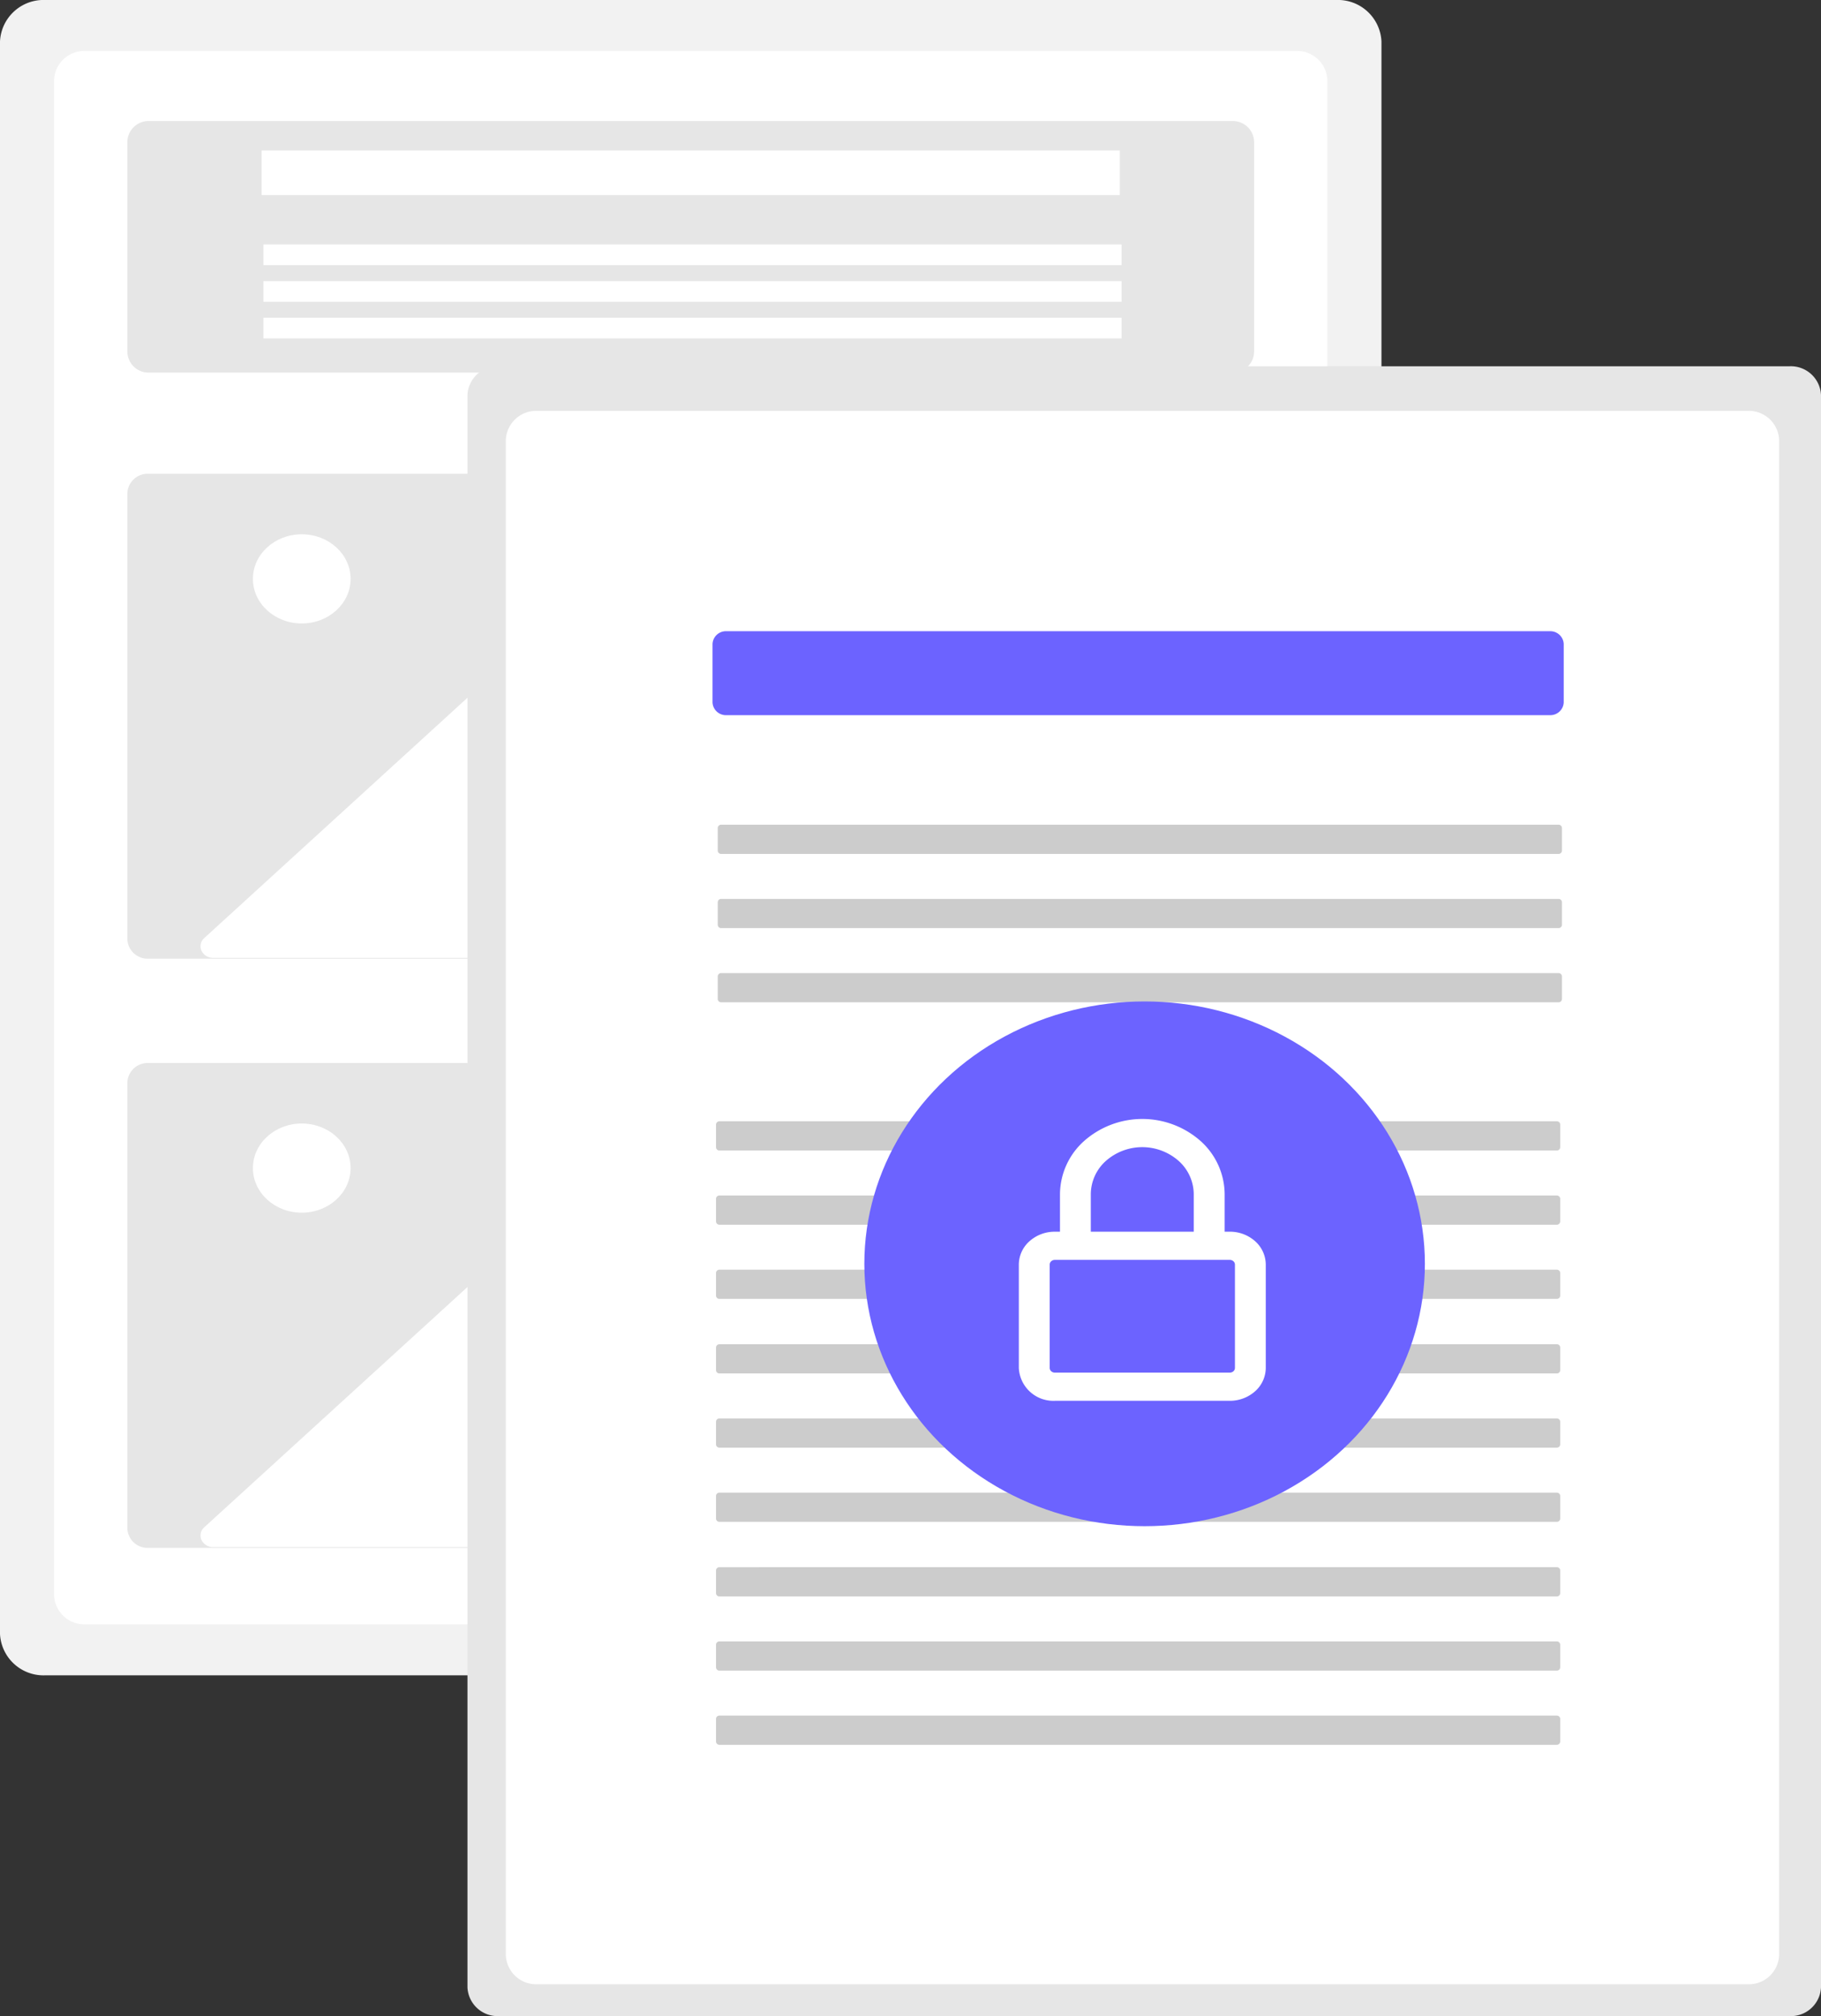 <svg id="Group_925" data-name="Group 925" xmlns="http://www.w3.org/2000/svg" width="253.392" height="280.468" viewBox="0 0 253.392 280.468">
  <rect x="0" y="0" width="253.392" height="280.468" fill="#333333" stroke="none"/>
  <path id="Path_666" data-name="Path 666" d="M496.918,112.5H317.31A6.061,6.061,0,0,0,311,118.26V339.8a6.061,6.061,0,0,0,6.31,5.76H496.918a6.061,6.061,0,0,0,6.311-5.76V118.26a6.061,6.061,0,0,0-6.311-5.76Z" transform="translate(-311 -112.5)" fill="#f2f2f2"/>
  <path id="Path_667" data-name="Path 667" d="M330.834,128.5a4.216,4.216,0,0,0-4.335,4.082V343.3a4.216,4.216,0,0,0,4.335,4.082h168.51a4.216,4.216,0,0,0,4.335-4.082V132.582a4.216,4.216,0,0,0-4.335-4.082Z" transform="translate(-318.975 -121.411)" fill="#fff"/>
  <path id="Path_668" data-name="Path 668" d="M350.413,150.5a2.961,2.961,0,0,0-2.913,3v29a2.961,2.961,0,0,0,2.913,3H501.38a2.961,2.961,0,0,0,2.913-3v-29a2.961,2.961,0,0,0-2.913-3Z" transform="translate(-329.782 -133.663)" fill="#e6e6e6"/>
  <path id="Path_669" data-name="Path 669" d="M350.412,261.25a2.829,2.829,0,0,0-2.913,2.735v61.989a2.829,2.829,0,0,0,2.913,2.735H501.379a2.83,2.83,0,0,0,2.913-2.735V263.984a2.83,2.83,0,0,0-2.913-2.735Z" transform="translate(-329.782 -195.342)" fill="#e6e6e6"/>
  <rect id="Rectangle_778" data-name="Rectangle 778" width="119.415" height="6.203" transform="translate(36.407 20.935)" fill="#fff"/>
  <rect id="Rectangle_779" data-name="Rectangle 779" width="119.415" height="2.88" transform="translate(36.65 34.006)" fill="#fff"/>
  <rect id="Rectangle_780" data-name="Rectangle 780" width="119.415" height="2.88" transform="translate(36.65 39.102)" fill="#fff"/>
  <rect id="Rectangle_781" data-name="Rectangle 781" width="119.415" height="2.88" transform="translate(36.65 44.197)" fill="#fff"/>
  <path id="Path_670" data-name="Path 670" d="M447.937,347.944h54.955a1.778,1.778,0,0,0,1.634-1,1.513,1.513,0,0,0-.383-1.76l-35.172-32.1a1.893,1.893,0,0,0-2.5,0l-8.746,7.983a3.965,3.965,0,0,1-5.247,0l-27.4-25.005a1.893,1.893,0,0,0-2.5,0L369,344.966a1.514,1.514,0,0,0-.383,1.76,1.778,1.778,0,0,0,1.634,1h77.756Z" transform="translate(-340.579 -214.467)" fill="#fff"/>
  <ellipse id="Ellipse_125" data-name="Ellipse 125" cx="6.796" cy="6.203" rx="6.796" ry="6.203" transform="translate(35.193 74.326)" fill="#fff"/>
  <path id="Path_671" data-name="Path 671" d="M350.412,446.25a2.829,2.829,0,0,0-2.913,2.735v61.989a2.829,2.829,0,0,0,2.913,2.735H501.379a2.829,2.829,0,0,0,2.913-2.735V448.984a2.83,2.83,0,0,0-2.913-2.735Z" transform="translate(-329.782 -298.372)" fill="#e6e6e6"/>
  <path id="Path_672" data-name="Path 672" d="M447.937,532.944h54.955a1.779,1.779,0,0,0,1.634-1,1.514,1.514,0,0,0-.383-1.76l-35.172-32.1a1.894,1.894,0,0,0-2.5,0l-8.747,7.983a3.964,3.964,0,0,1-5.248,0l-27.395-25a1.894,1.894,0,0,0-2.5,0L369,529.966a1.514,1.514,0,0,0-.383,1.76,1.779,1.779,0,0,0,1.634,1h77.756Z" transform="translate(-340.579 -317.497)" fill="#fff"/>
  <ellipse id="Ellipse_126" data-name="Ellipse 126" cx="6.796" cy="6.203" rx="6.796" ry="6.203" transform="translate(35.193 156.296)" fill="#fff"/>
  <path id="Path_673" data-name="Path 673" d="M449.369,227.5A4.2,4.2,0,0,0,445,231.488V453.027a4.2,4.2,0,0,0,4.369,3.988H628.976a4.2,4.2,0,0,0,4.369-3.988V231.488a4.2,4.2,0,0,0-4.369-3.988Z" transform="translate(-379.953 -176.546)" fill="#e6e6e6"/>
  <path id="Path_674" data-name="Path 674" d="M460.334,241.5A4.216,4.216,0,0,0,456,245.582V456.3a4.216,4.216,0,0,0,4.335,4.082H628.845a4.216,4.216,0,0,0,4.335-4.082V245.582a4.216,4.216,0,0,0-4.335-4.082Z" transform="translate(-385.613 -184.343)" fill="#fff"/>
  <path id="Path_675" data-name="Path 675" d="M517.192,310.683a1.865,1.865,0,0,0-1.942,1.772v8.135a1.865,1.865,0,0,0,1.942,1.772h114.56a1.865,1.865,0,0,0,1.942-1.772v-8.134a1.865,1.865,0,0,0-1.942-1.772Z" transform="translate(-416.102 -222.872)" fill="#6c63ff"/>
  <path id="Path_676" data-name="Path 676" d="M517.235,371.439a.466.466,0,0,0-.485.443v3.176a.466.466,0,0,0,.485.443h116.5a.466.466,0,0,0,.485-.443v-3.176a.466.466,0,0,0-.485-.443Z" transform="translate(-416.874 -256.709)" fill="#ccc"/>
  <path id="Path_677" data-name="Path 677" d="M517.235,394.734a.466.466,0,0,0-.485.443v3.176a.466.466,0,0,0,.485.443h116.5a.466.466,0,0,0,.485-.443v-3.176a.466.466,0,0,0-.485-.443Z" transform="translate(-416.874 -269.682)" fill="#ccc"/>
  <path id="Path_678" data-name="Path 678" d="M517.235,418.029a.466.466,0,0,0-.485.443v3.175a.466.466,0,0,0,.485.443h116.5a.466.466,0,0,0,.485-.443v-3.175a.466.466,0,0,0-.485-.443Z" transform="translate(-416.874 -282.656)" fill="#ccc"/>
  <path id="Path_679" data-name="Path 679" d="M516.735,464.561a.466.466,0,0,0-.485.443v3.175a.466.466,0,0,0,.485.443h116.5a.466.466,0,0,0,.485-.443V465a.466.466,0,0,0-.485-.443Z" transform="translate(-416.616 -308.57)" fill="#ccc"/>
  <path id="Path_680" data-name="Path 680" d="M516.735,487.856a.466.466,0,0,0-.485.443v3.175a.466.466,0,0,0,.485.443h116.5a.466.466,0,0,0,.485-.443V488.3a.466.466,0,0,0-.485-.443Z" transform="translate(-416.616 -321.544)" fill="#ccc"/>
  <path id="Path_681" data-name="Path 681" d="M516.735,511.15a.466.466,0,0,0-.485.443v3.175a.466.466,0,0,0,.485.443h116.5a.466.466,0,0,0,.485-.443v-3.175a.466.466,0,0,0-.485-.443Z" transform="translate(-416.616 -334.517)" fill="#ccc"/>
  <path id="Path_682" data-name="Path 682" d="M516.735,534.561a.466.466,0,0,0-.485.443v3.175a.466.466,0,0,0,.485.443h116.5a.466.466,0,0,0,.485-.443V535a.466.466,0,0,0-.485-.443Z" transform="translate(-416.616 -347.555)" fill="#ccc"/>
  <path id="Path_683" data-name="Path 683" d="M516.735,557.855a.466.466,0,0,0-.485.443v3.175a.466.466,0,0,0,.485.443h116.5a.466.466,0,0,0,.485-.443V558.3a.466.466,0,0,0-.485-.443Z" transform="translate(-416.616 -360.528)" fill="#ccc"/>
  <path id="Path_684" data-name="Path 684" d="M516.735,581.15a.466.466,0,0,0-.485.443v3.176a.466.466,0,0,0,.485.443h116.5a.466.466,0,0,0,.485-.443v-3.176a.466.466,0,0,0-.485-.443Z" transform="translate(-416.616 -373.502)" fill="#ccc"/>
  <path id="Path_685" data-name="Path 685" d="M516.735,604.561a.466.466,0,0,0-.485.443v3.175a.466.466,0,0,0,.485.443h116.5a.466.466,0,0,0,.485-.443V605a.466.466,0,0,0-.485-.443Z" transform="translate(-416.616 -386.539)" fill="#ccc"/>
  <path id="Path_686" data-name="Path 686" d="M516.735,627.855a.466.466,0,0,0-.485.443v3.176a.466.466,0,0,0,.485.443h116.5a.466.466,0,0,0,.485-.443V628.3a.466.466,0,0,0-.485-.443Z" transform="translate(-416.616 -399.512)" fill="#ccc"/>
  <path id="Path_687" data-name="Path 687" d="M516.735,651.15a.466.466,0,0,0-.485.443v3.176a.466.466,0,0,0,.485.443h116.5a.466.466,0,0,0,.485-.443v-3.176a.466.466,0,0,0-.485-.443Z" transform="translate(-416.616 -412.486)" fill="#ccc"/>
  <ellipse id="Ellipse_127" data-name="Ellipse 127" cx="39" cy="36.5" rx="39" ry="36.5" transform="translate(120.273 139.315)" fill="#6c63ff"/>
  <path id="lock" d="M7.727,10.455v5.228H7.011a5.264,5.264,0,0,0-3.544,1.34A4.381,4.381,0,0,0,2,20.257V34.633a4.809,4.809,0,0,0,5.011,4.574H31.352a5.264,5.264,0,0,0,3.543-1.34,4.381,4.381,0,0,0,1.468-3.234V20.257A4.381,4.381,0,0,0,34.9,17.022a5.264,5.264,0,0,0-3.543-1.34h-.716V10.455a10.014,10.014,0,0,0-3.355-7.393,12.242,12.242,0,0,0-16.2,0A10.015,10.015,0,0,0,7.727,10.455Zm18.613,5.228V10.455a6.259,6.259,0,0,0-2.1-4.621,7.652,7.652,0,0,0-10.124,0,6.259,6.259,0,0,0-2.1,4.621v5.228Zm4.3,3.921h.716a.752.752,0,0,1,.506.191.626.626,0,0,1,.21.462V34.633a.626.626,0,0,1-.21.462.752.752,0,0,1-.506.191H7.011a.752.752,0,0,1-.506-.191.626.626,0,0,1-.21-.462V20.257a.626.626,0,0,1,.21-.462.752.752,0,0,1,.506-.191Z" transform="translate(139.769 155.665)" fill="#fff" fill-rule="evenodd"/>
</svg>

